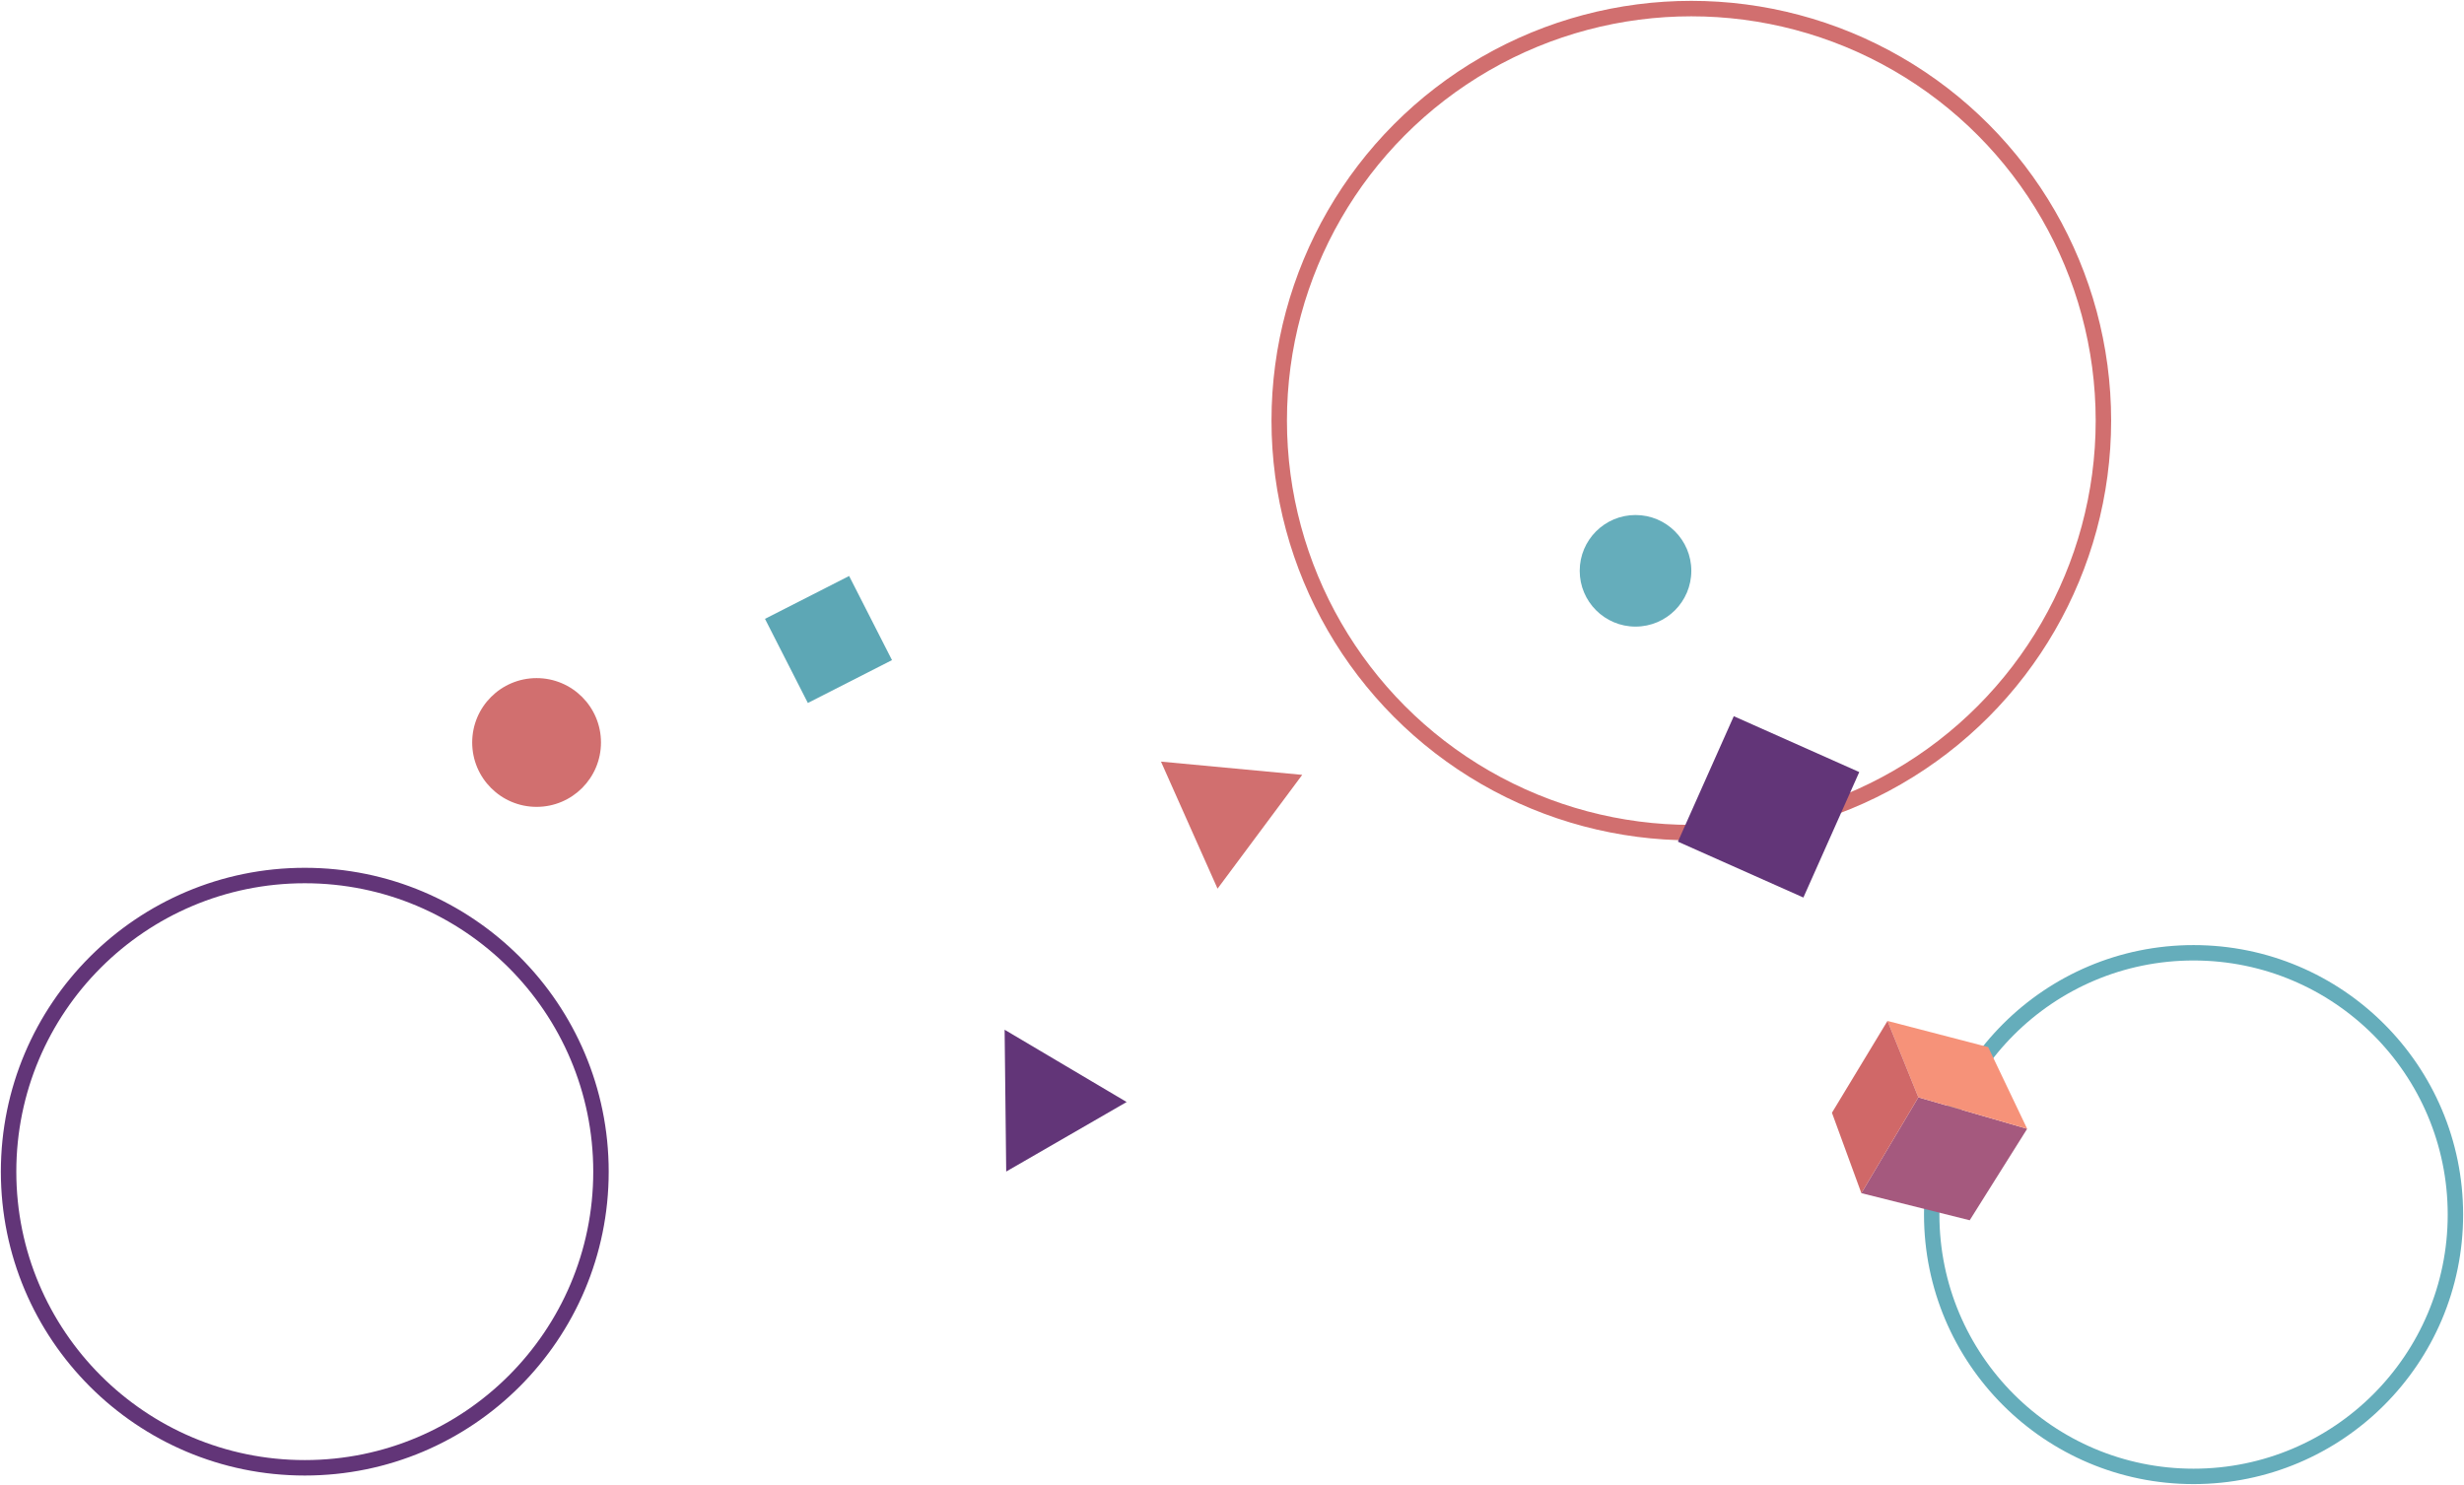 <svg width="287" height="173" xmlns="http://www.w3.org/2000/svg"><g transform="translate(1 1)" fill="none" fill-rule="evenodd"><circle stroke="#623578" stroke-width="1.8" cx="34.5" cy="135.5" r="34.5"/><path fill="#623578" d="M116.015 118.965l14.215 8.42-14.03 8.1z"/><path fill="#D16F6F" d="M150.678 89.271l-9.861 13.257-6.59-14.8z"/><circle fill="#D16F6F" cx="61.5" cy="85.5" r="7.5"/><circle stroke="#D16F6F" stroke-width="1.8" cx="196" cy="48" r="48"/><circle stroke="#65ADBB" stroke-width="1.794" cx="254.5" cy="140.5" r="30.5"/><circle fill="#65ADBB" cx="189.5" cy="65.5" r="6.5"/><path fill="#623578" d="M200.946 82.438l14.616 6.508-6.508 14.616-14.616-6.508z"/><path fill="#5DA7B5" d="M88.103 71.096l9.8-4.993 4.994 9.8-9.8 4.994z"/><g fill-rule="nonzero"><path fill="#A5597E" d="M215.807 138.004l12.62 3.157 6.692-10.655-12.673-3.667z"/><path fill="#F69279" d="M222.446 126.84l-3.596-8.901 11.728 3.05 4.541 9.517z"/><path fill="#D06868" d="M212.38 128.636l3.427 9.368 6.64-11.165-3.597-8.9z"/></g></g></svg>